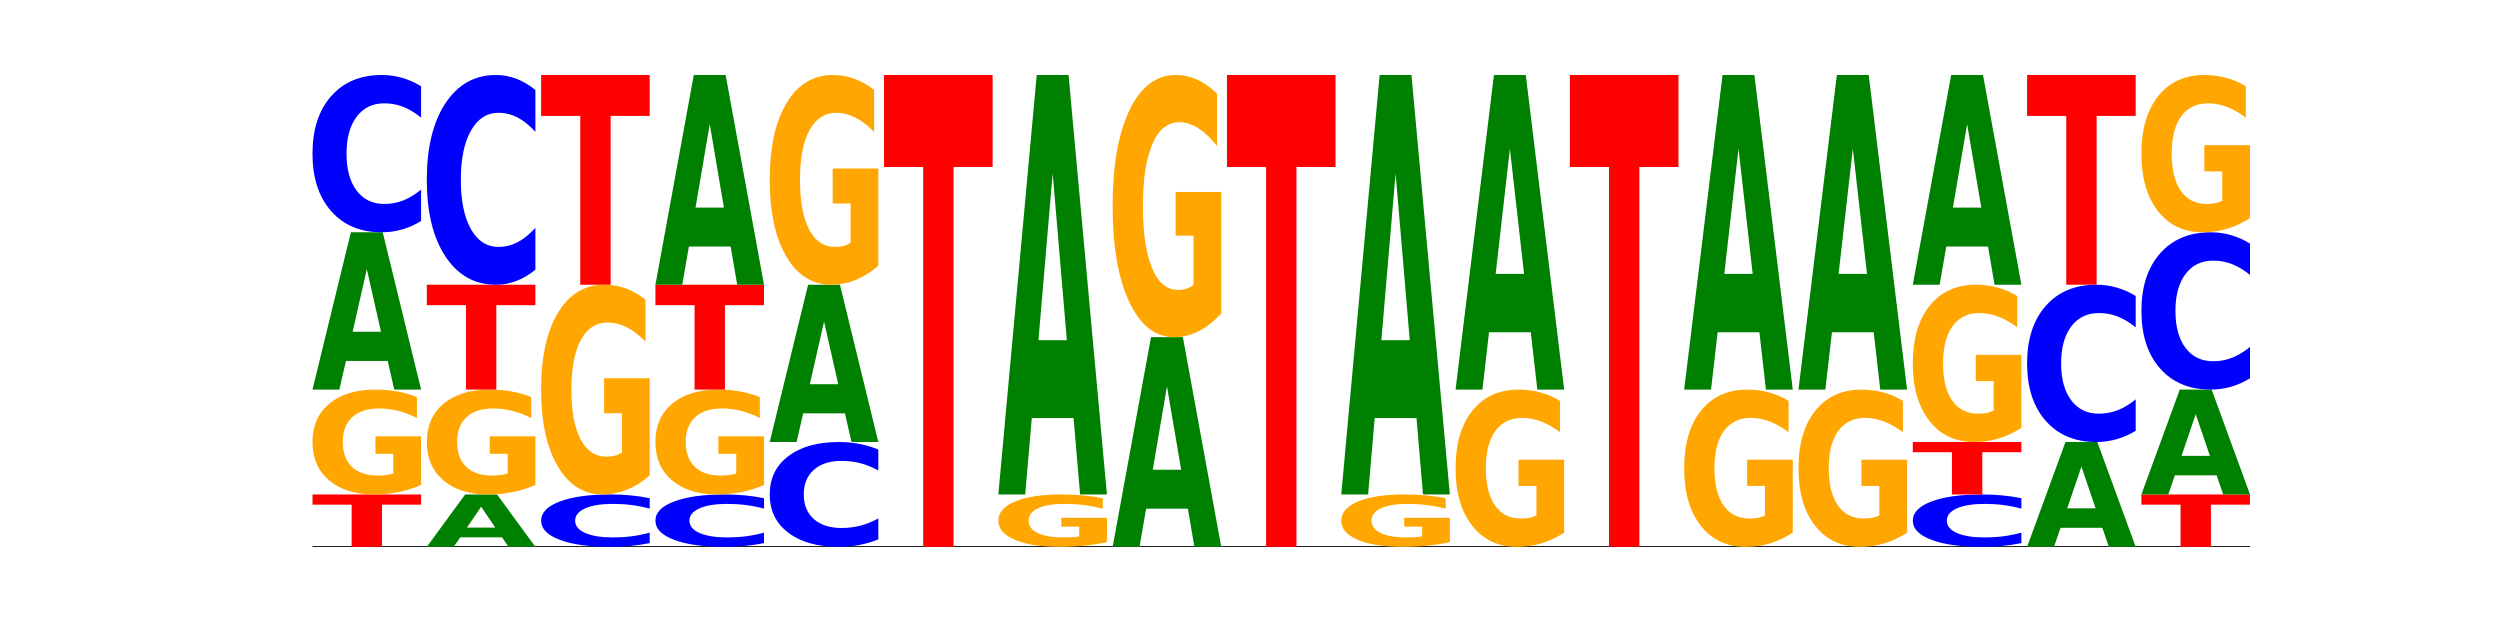 <?xml version="1.0" encoding="utf-8" standalone="no"?>
<!DOCTYPE svg PUBLIC "-//W3C//DTD SVG 1.1//EN"
  "http://www.w3.org/Graphics/SVG/1.1/DTD/svg11.dtd">
<!-- Created with matplotlib (https://matplotlib.org/) -->
<svg height="180pt" version="1.1" viewBox="0 0 720 180" width="720pt" xmlns="http://www.w3.org/2000/svg" xmlns:xlink="http://www.w3.org/1999/xlink">
 <defs>
  <style type="text/css">*{stroke-linecap:butt;stroke-linejoin:round;}</style>
 </defs>
 <g id="figure_1">
  <g id="patch_1">
   <path d="M 0 180 
L 720 180 
L 720 0 
L 0 0 
z
" style="fill:none;"/>
  </g>
  <g id="axes_1">
   <g id="line2d_1">
    <path clip-path="url(#p19bfd2a192)" d="M 90 157.5 
L 648 157.5 
" style="fill:none;stroke:#000000;stroke-linecap:square;stroke-width:0.5;"/>
   </g>
   <g id="patch_2">
    <path clip-path="url(#p19bfd2a192)" d="M 90 142.4 
L 121.274 142.4 
L 121.274 145.345 
L 110.023 145.345 
L 110.023 157.5 
L 101.273 157.5 
L 101.273 145.345 
L 90 145.345 
z
" style="fill:#ff0000;"/>
   </g>
   <g id="patch_3">
    <path clip-path="url(#p19bfd2a192)" d="M 121.274 139.668 
Q 118.12 141.034 114.728 141.72 
Q 111.336 142.4 107.719 142.4 
Q 99.546 142.4 94.773 138.333 
Q 90 134.265 90 127.309 
Q 90 120.272 94.857 116.236 
Q 99.722 112.2 108.181 112.2 
Q 111.441 112.2 114.427 112.749 
Q 117.419 113.292 120.069 114.365 
L 120.069 120.385 
Q 117.335 119.006 114.63 118.326 
Q 111.924 117.64 109.205 117.64 
Q 104.172 117.64 101.446 120.148 
Q 98.719 122.649 98.719 127.309 
Q 98.719 131.926 101.348 134.446 
Q 103.976 136.96 108.812 136.96 
Q 110.13 136.96 111.258 136.817 
Q 112.387 136.667 113.284 136.355 
L 113.284 130.703 
L 108.132 130.703 
L 108.132 125.669 
L 121.274 125.669 
z
" style="fill:#ffa600;"/>
   </g>
   <g id="patch_4">
    <path clip-path="url(#p19bfd2a192)" d="M 111.664 103.948 
L 99.636 103.948 
L 97.737 112.2 
L 90 112.2 
L 101.049 66.9 
L 110.225 66.9 
L 121.274 112.2 
L 113.544 112.2 
z
M 101.554 95.54 
L 109.726 95.54 
L 105.647 77.521 
z
" style="fill:#008000;"/>
   </g>
   <g id="patch_5">
    <path clip-path="url(#p19bfd2a192)" d="M 121.274 63.653 
Q 118.658 65.262 115.829 66.077 
Q 113.001 66.9 109.92 66.9 
Q 100.732 66.9 95.366 60.799 
Q 90 54.698 90 44.264 
Q 90 33.793 95.366 27.701 
Q 100.732 21.6 109.92 21.6 
Q 113.001 21.6 115.829 22.423 
Q 118.658 23.238 121.274 24.847 
L 121.274 33.877 
Q 118.635 31.744 116.074 30.752 
Q 113.513 29.76 110.684 29.76 
Q 105.61 29.76 102.702 33.624 
Q 99.802 37.48 99.802 44.264 
Q 99.802 51.02 102.702 54.885 
Q 105.61 58.74 110.684 58.74 
Q 113.513 58.74 116.074 57.748 
Q 118.635 56.747 121.274 54.614 
z
" style="fill:#0000ff;"/>
   </g>
   <g id="patch_6">
    <path clip-path="url(#p19bfd2a192)" d="M 144.584 154.749 
L 132.557 154.749 
L 130.657 157.5 
L 122.92 157.5 
L 133.97 142.4 
L 143.145 142.4 
L 154.195 157.5 
L 146.464 157.5 
z
M 134.475 151.947 
L 142.647 151.947 
L 138.567 145.94 
z
" style="fill:#008000;"/>
   </g>
   <g id="patch_7">
    <path clip-path="url(#p19bfd2a192)" d="M 154.195 139.668 
Q 151.041 141.034 147.648 141.72 
Q 144.256 142.4 140.639 142.4 
Q 132.467 142.4 127.694 138.333 
Q 122.92 134.265 122.92 127.309 
Q 122.92 120.272 127.778 116.236 
Q 132.642 112.2 141.102 112.2 
Q 144.361 112.2 147.347 112.749 
Q 150.34 113.292 152.989 114.365 
L 152.989 120.385 
Q 150.256 119.006 147.55 118.326 
Q 144.845 117.64 142.125 117.64 
Q 137.093 117.64 134.366 120.148 
Q 131.64 122.649 131.64 127.309 
Q 131.64 131.926 134.268 134.446 
Q 136.896 136.96 141.733 136.96 
Q 143.05 136.96 144.179 136.817 
Q 145.307 136.667 146.204 136.355 
L 146.204 130.703 
L 141.053 130.703 
L 141.053 125.669 
L 154.195 125.669 
z
" style="fill:#ffa600;"/>
   </g>
   <g id="patch_8">
    <path clip-path="url(#p19bfd2a192)" d="M 122.92 82 
L 154.195 82 
L 154.195 87.89 
L 142.943 87.89 
L 142.943 112.2 
L 134.194 112.2 
L 134.194 87.89 
L 122.92 87.89 
z
" style="fill:#ff0000;"/>
   </g>
   <g id="patch_9">
    <path clip-path="url(#p19bfd2a192)" d="M 154.195 77.671 
Q 151.579 79.817 148.75 80.902 
Q 145.921 82 142.84 82 
Q 133.652 82 128.286 73.865 
Q 122.92 65.73 122.92 51.819 
Q 122.92 37.857 128.286 29.735 
Q 133.652 21.6 142.84 21.6 
Q 145.921 21.6 148.75 22.698 
Q 151.579 23.783 154.195 25.929 
L 154.195 37.97 
Q 151.555 35.125 148.994 33.802 
Q 146.433 32.48 143.604 32.48 
Q 138.53 32.48 135.622 37.633 
Q 132.723 42.773 132.723 51.819 
Q 132.723 60.827 135.622 65.98 
Q 138.53 71.12 143.604 71.12 
Q 146.433 71.12 148.994 69.798 
Q 151.555 68.463 154.195 65.618 
z
" style="fill:#0000ff;"/>
   </g>
   <g id="patch_10">
    <path clip-path="url(#p19bfd2a192)" d="M 187.115 156.418 
Q 184.499 156.954 181.67 157.226 
Q 178.841 157.5 175.76 157.5 
Q 166.573 157.5 161.207 155.466 
Q 155.841 153.433 155.841 149.955 
Q 155.841 146.464 161.207 144.434 
Q 166.573 142.4 175.76 142.4 
Q 178.841 142.4 181.67 142.674 
Q 184.499 142.946 187.115 143.482 
L 187.115 146.492 
Q 184.475 145.781 181.914 145.451 
Q 179.354 145.12 176.525 145.12 
Q 171.45 145.12 168.543 146.408 
Q 165.643 147.693 165.643 149.955 
Q 165.643 152.207 168.543 153.495 
Q 171.45 154.78 176.525 154.78 
Q 179.354 154.78 181.914 154.449 
Q 184.475 154.116 187.115 153.405 
z
" style="fill:#0000ff;"/>
   </g>
   <g id="patch_11">
    <path clip-path="url(#p19bfd2a192)" d="M 187.115 136.935 
Q 183.961 139.668 180.569 141.04 
Q 177.176 142.4 173.56 142.4 
Q 165.387 142.4 160.614 134.265 
Q 155.841 126.13 155.841 112.219 
Q 155.841 98.145 160.698 90.072 
Q 165.562 82 174.022 82 
Q 177.281 82 180.267 83.098 
Q 183.26 84.183 185.909 86.329 
L 185.909 98.37 
Q 183.176 95.612 180.47 94.252 
Q 177.765 92.88 175.045 92.88 
Q 170.013 92.88 167.286 97.895 
Q 164.56 102.899 164.56 112.219 
Q 164.56 121.452 167.188 126.492 
Q 169.817 131.52 174.653 131.52 
Q 175.971 131.52 177.099 131.233 
Q 178.228 130.934 179.125 130.31 
L 179.125 119.006 
L 173.973 119.006 
L 173.973 108.937 
L 187.115 108.937 
z
" style="fill:#ffa600;"/>
   </g>
   <g id="patch_12">
    <path clip-path="url(#p19bfd2a192)" d="M 155.841 21.6 
L 187.115 21.6 
L 187.115 33.38 
L 175.864 33.38 
L 175.864 82 
L 167.114 82 
L 167.114 33.38 
L 155.841 33.38 
z
" style="fill:#ff0000;"/>
   </g>
   <g id="patch_13">
    <path clip-path="url(#p19bfd2a192)" d="M 220.035 156.418 
Q 217.419 156.954 214.591 157.226 
Q 211.762 157.5 208.681 157.5 
Q 199.493 157.5 194.127 155.466 
Q 188.761 153.433 188.761 149.955 
Q 188.761 146.464 194.127 144.434 
Q 199.493 142.4 208.681 142.4 
Q 211.762 142.4 214.591 142.674 
Q 217.419 142.946 220.035 143.482 
L 220.035 146.492 
Q 217.396 145.781 214.835 145.451 
Q 212.274 145.12 209.445 145.12 
Q 204.371 145.12 201.463 146.408 
Q 198.563 147.693 198.563 149.955 
Q 198.563 152.207 201.463 153.495 
Q 204.371 154.78 209.445 154.78 
Q 212.274 154.78 214.835 154.449 
Q 217.396 154.116 220.035 153.405 
z
" style="fill:#0000ff;"/>
   </g>
   <g id="patch_14">
    <path clip-path="url(#p19bfd2a192)" d="M 220.035 139.668 
Q 216.881 141.034 213.489 141.72 
Q 210.097 142.4 206.48 142.4 
Q 198.307 142.4 193.534 138.333 
Q 188.761 134.265 188.761 127.309 
Q 188.761 120.272 193.618 116.236 
Q 198.483 112.2 206.943 112.2 
Q 210.202 112.2 213.188 112.749 
Q 216.18 113.292 218.83 114.365 
L 218.83 120.385 
Q 216.096 119.006 213.391 118.326 
Q 210.685 117.64 207.966 117.64 
Q 202.933 117.64 200.207 120.148 
Q 197.48 122.649 197.48 127.309 
Q 197.48 131.926 200.109 134.446 
Q 202.737 136.96 207.573 136.96 
Q 208.891 136.96 210.019 136.817 
Q 211.148 136.667 212.045 136.355 
L 212.045 130.703 
L 206.893 130.703 
L 206.893 125.669 
L 220.035 125.669 
z
" style="fill:#ffa600;"/>
   </g>
   <g id="patch_15">
    <path clip-path="url(#p19bfd2a192)" d="M 188.761 82 
L 220.035 82 
L 220.035 87.89 
L 208.784 87.89 
L 208.784 112.2 
L 200.034 112.2 
L 200.034 87.89 
L 188.761 87.89 
z
" style="fill:#ff0000;"/>
   </g>
   <g id="patch_16">
    <path clip-path="url(#p19bfd2a192)" d="M 210.425 70.997 
L 198.397 70.997 
L 196.498 82 
L 188.761 82 
L 199.81 21.6 
L 208.986 21.6 
L 220.035 82 
L 212.305 82 
z
M 200.315 59.787 
L 208.487 59.787 
L 204.408 35.762 
z
" style="fill:#008000;"/>
   </g>
   <g id="patch_17">
    <path clip-path="url(#p19bfd2a192)" d="M 252.956 155.335 
Q 250.34 156.408 247.511 156.951 
Q 244.682 157.5 241.601 157.5 
Q 232.414 157.5 227.047 153.433 
Q 221.681 149.365 221.681 142.409 
Q 221.681 135.429 227.047 131.367 
Q 232.414 127.3 241.601 127.3 
Q 244.682 127.3 247.511 127.849 
Q 250.34 128.392 252.956 129.465 
L 252.956 135.485 
Q 250.316 134.062 247.755 133.401 
Q 245.194 132.74 242.366 132.74 
Q 237.291 132.74 234.383 135.316 
Q 231.484 137.887 231.484 142.409 
Q 231.484 146.913 234.383 149.49 
Q 237.291 152.06 242.366 152.06 
Q 245.194 152.06 247.755 151.399 
Q 250.316 150.731 252.956 149.309 
z
" style="fill:#0000ff;"/>
   </g>
   <g id="patch_18">
    <path clip-path="url(#p19bfd2a192)" d="M 243.345 119.048 
L 231.318 119.048 
L 229.418 127.3 
L 221.681 127.3 
L 232.731 82 
L 241.906 82 
L 252.956 127.3 
L 245.225 127.3 
z
M 233.236 110.64 
L 241.408 110.64 
L 237.328 92.621 
z
" style="fill:#008000;"/>
   </g>
   <g id="patch_19">
    <path clip-path="url(#p19bfd2a192)" d="M 252.956 76.535 
Q 249.802 79.268 246.409 80.64 
Q 243.017 82 239.4 82 
Q 231.228 82 226.455 73.865 
Q 221.681 65.73 221.681 51.819 
Q 221.681 37.745 226.539 29.672 
Q 231.403 21.6 239.863 21.6 
Q 243.122 21.6 246.108 22.698 
Q 249.101 23.783 251.75 25.929 
L 251.75 37.97 
Q 249.017 35.212 246.311 33.852 
Q 243.606 32.48 240.886 32.48 
Q 235.854 32.48 233.127 37.495 
Q 230.401 42.499 230.401 51.819 
Q 230.401 61.052 233.029 66.092 
Q 235.657 71.12 240.494 71.12 
Q 241.811 71.12 242.94 70.833 
Q 244.068 70.534 244.965 69.91 
L 244.965 58.606 
L 239.814 58.606 
L 239.814 48.537 
L 252.956 48.537 
z
" style="fill:#ffa600;"/>
   </g>
   <g id="patch_20">
    <path clip-path="url(#p19bfd2a192)" d="M 254.602 21.6 
L 285.876 21.6 
L 285.876 48.104 
L 274.625 48.104 
L 274.625 157.5 
L 265.875 157.5 
L 265.875 48.104 
L 254.602 48.104 
z
" style="fill:#ff0000;"/>
   </g>
   <g id="patch_21">
    <path clip-path="url(#p19bfd2a192)" d="M 318.796 156.134 
Q 315.642 156.817 312.25 157.16 
Q 308.858 157.5 305.241 157.5 
Q 297.068 157.5 292.295 155.466 
Q 287.522 153.433 287.522 149.955 
Q 287.522 146.436 292.379 144.418 
Q 297.244 142.4 305.704 142.4 
Q 308.963 142.4 311.949 142.674 
Q 314.941 142.946 317.591 143.482 
L 317.591 146.492 
Q 314.857 145.803 312.152 145.463 
Q 309.446 145.12 306.727 145.12 
Q 301.694 145.12 298.968 146.374 
Q 296.241 147.625 296.241 149.955 
Q 296.241 152.263 298.87 153.523 
Q 301.498 154.78 306.334 154.78 
Q 307.652 154.78 308.781 154.708 
Q 309.909 154.633 310.806 154.478 
L 310.806 151.652 
L 305.655 151.652 
L 305.655 149.134 
L 318.796 149.134 
z
" style="fill:#ffa600;"/>
   </g>
   <g id="patch_22">
    <path clip-path="url(#p19bfd2a192)" d="M 309.186 120.394 
L 297.158 120.394 
L 295.259 142.4 
L 287.522 142.4 
L 298.571 21.6 
L 307.747 21.6 
L 318.796 142.4 
L 311.066 142.4 
z
M 299.077 97.974 
L 307.248 97.974 
L 303.169 49.923 
z
" style="fill:#008000;"/>
   </g>
   <g id="patch_23">
    <path clip-path="url(#p19bfd2a192)" d="M 342.106 146.497 
L 330.079 146.497 
L 328.18 157.5 
L 320.442 157.5 
L 331.492 97.1 
L 340.668 97.1 
L 351.717 157.5 
L 343.986 157.5 
z
M 331.997 135.287 
L 340.169 135.287 
L 336.089 111.262 
z
" style="fill:#008000;"/>
   </g>
   <g id="patch_24">
    <path clip-path="url(#p19bfd2a192)" d="M 351.717 90.269 
Q 348.563 93.684 345.17 95.4 
Q 341.778 97.1 338.161 97.1 
Q 329.989 97.1 325.216 86.931 
Q 320.442 76.763 320.442 59.373 
Q 320.442 41.781 325.3 31.691 
Q 330.164 21.6 338.624 21.6 
Q 341.883 21.6 344.869 22.972 
Q 347.862 24.329 350.511 27.012 
L 350.511 42.062 
Q 347.778 38.615 345.072 36.915 
Q 342.367 35.2 339.647 35.2 
Q 334.615 35.2 331.888 41.469 
Q 329.162 47.723 329.162 59.373 
Q 329.162 70.914 331.79 77.215 
Q 334.419 83.5 339.255 83.5 
Q 340.572 83.5 341.701 83.142 
Q 342.829 82.767 343.727 81.988 
L 343.727 67.858 
L 338.575 67.858 
L 338.575 55.272 
L 351.717 55.272 
z
" style="fill:#ffa600;"/>
   </g>
   <g id="patch_25">
    <path clip-path="url(#p19bfd2a192)" d="M 353.363 21.6 
L 384.637 21.6 
L 384.637 48.104 
L 373.386 48.104 
L 373.386 157.5 
L 364.636 157.5 
L 364.636 48.104 
L 353.363 48.104 
z
" style="fill:#ff0000;"/>
   </g>
   <g id="patch_26">
    <path clip-path="url(#p19bfd2a192)" d="M 417.558 156.134 
Q 414.403 156.817 411.011 157.16 
Q 407.619 157.5 404.002 157.5 
Q 395.829 157.5 391.056 155.466 
Q 386.283 153.433 386.283 149.955 
Q 386.283 146.436 391.14 144.418 
Q 396.005 142.4 404.465 142.4 
Q 407.724 142.4 410.71 142.674 
Q 413.703 142.946 416.352 143.482 
L 416.352 146.492 
Q 413.618 145.803 410.913 145.463 
Q 408.207 145.12 405.488 145.12 
Q 400.455 145.12 397.729 146.374 
Q 395.002 147.625 395.002 149.955 
Q 395.002 152.263 397.631 153.523 
Q 400.259 154.78 405.095 154.78 
Q 406.413 154.78 407.542 154.708 
Q 408.67 154.633 409.567 154.478 
L 409.567 151.652 
L 404.416 151.652 
L 404.416 149.134 
L 417.558 149.134 
z
" style="fill:#ffa600;"/>
   </g>
   <g id="patch_27">
    <path clip-path="url(#p19bfd2a192)" d="M 407.947 120.394 
L 395.919 120.394 
L 394.02 142.4 
L 386.283 142.4 
L 397.332 21.6 
L 406.508 21.6 
L 417.558 142.4 
L 409.827 142.4 
z
M 397.838 97.974 
L 406.009 97.974 
L 401.93 49.923 
z
" style="fill:#008000;"/>
   </g>
   <g id="patch_28">
    <path clip-path="url(#p19bfd2a192)" d="M 450.478 153.401 
Q 447.324 155.451 443.931 156.48 
Q 440.539 157.5 436.922 157.5 
Q 428.75 157.5 423.977 151.399 
Q 419.204 145.298 419.204 134.864 
Q 419.204 124.309 424.061 118.254 
Q 428.925 112.2 437.385 112.2 
Q 440.644 112.2 443.63 113.023 
Q 446.623 113.838 449.272 115.447 
L 449.272 124.477 
Q 446.539 122.409 443.833 121.389 
Q 441.128 120.36 438.408 120.36 
Q 433.376 120.36 430.649 124.122 
Q 427.923 127.874 427.923 134.864 
Q 427.923 141.789 430.551 145.569 
Q 433.18 149.34 438.016 149.34 
Q 439.334 149.34 440.462 149.125 
Q 441.59 148.9 442.488 148.433 
L 442.488 139.955 
L 437.336 139.955 
L 437.336 132.403 
L 450.478 132.403 
z
" style="fill:#ffa600;"/>
   </g>
   <g id="patch_29">
    <path clip-path="url(#p19bfd2a192)" d="M 440.867 95.695 
L 428.84 95.695 
L 426.941 112.2 
L 419.204 112.2 
L 430.253 21.6 
L 439.429 21.6 
L 450.478 112.2 
L 442.747 112.2 
z
M 430.758 78.88 
L 438.93 78.88 
L 434.85 42.842 
z
" style="fill:#008000;"/>
   </g>
   <g id="patch_30">
    <path clip-path="url(#p19bfd2a192)" d="M 452.124 21.6 
L 483.398 21.6 
L 483.398 48.104 
L 472.147 48.104 
L 472.147 157.5 
L 463.397 157.5 
L 463.397 48.104 
L 452.124 48.104 
z
" style="fill:#ff0000;"/>
   </g>
   <g id="patch_31">
    <path clip-path="url(#p19bfd2a192)" d="M 516.319 153.401 
Q 513.165 155.451 509.772 156.48 
Q 506.38 157.5 502.763 157.5 
Q 494.591 157.5 489.817 151.399 
Q 485.044 145.298 485.044 134.864 
Q 485.044 124.309 489.902 118.254 
Q 494.766 112.2 503.226 112.2 
Q 506.485 112.2 509.471 113.023 
Q 512.464 113.838 515.113 115.447 
L 515.113 124.477 
Q 512.38 122.409 509.674 121.389 
Q 506.969 120.36 504.249 120.36 
Q 499.217 120.36 496.49 124.122 
Q 493.763 127.874 493.763 134.864 
Q 493.763 141.789 496.392 145.569 
Q 499.02 149.34 503.857 149.34 
Q 505.174 149.34 506.303 149.125 
Q 507.431 148.9 508.328 148.433 
L 508.328 139.955 
L 503.177 139.955 
L 503.177 132.403 
L 516.319 132.403 
z
" style="fill:#ffa600;"/>
   </g>
   <g id="patch_32">
    <path clip-path="url(#p19bfd2a192)" d="M 506.708 95.695 
L 494.68 95.695 
L 492.781 112.2 
L 485.044 112.2 
L 496.094 21.6 
L 505.269 21.6 
L 516.319 112.2 
L 508.588 112.2 
z
M 496.599 78.88 
L 504.771 78.88 
L 500.691 42.842 
z
" style="fill:#008000;"/>
   </g>
   <g id="patch_33">
    <path clip-path="url(#p19bfd2a192)" d="M 549.239 153.401 
Q 546.085 155.451 542.692 156.48 
Q 539.3 157.5 535.683 157.5 
Q 527.511 157.5 522.738 151.399 
Q 517.965 145.298 517.965 134.864 
Q 517.965 124.309 522.822 118.254 
Q 527.686 112.2 536.146 112.2 
Q 539.405 112.2 542.391 113.023 
Q 545.384 113.838 548.033 115.447 
L 548.033 124.477 
Q 545.3 122.409 542.594 121.389 
Q 539.889 120.36 537.169 120.36 
Q 532.137 120.36 529.41 124.122 
Q 526.684 127.874 526.684 134.864 
Q 526.684 141.789 529.312 145.569 
Q 531.941 149.34 536.777 149.34 
Q 538.095 149.34 539.223 149.125 
Q 540.351 148.9 541.249 148.433 
L 541.249 139.955 
L 536.097 139.955 
L 536.097 132.403 
L 549.239 132.403 
z
" style="fill:#ffa600;"/>
   </g>
   <g id="patch_34">
    <path clip-path="url(#p19bfd2a192)" d="M 539.628 95.695 
L 527.601 95.695 
L 525.702 112.2 
L 517.965 112.2 
L 529.014 21.6 
L 538.19 21.6 
L 549.239 112.2 
L 541.508 112.2 
z
M 529.519 78.88 
L 537.691 78.88 
L 533.611 42.842 
z
" style="fill:#008000;"/>
   </g>
   <g id="patch_35">
    <path clip-path="url(#p19bfd2a192)" d="M 582.159 156.418 
Q 579.543 156.954 576.714 157.226 
Q 573.886 157.5 570.805 157.5 
Q 561.617 157.5 556.251 155.466 
Q 550.885 153.433 550.885 149.955 
Q 550.885 146.464 556.251 144.434 
Q 561.617 142.4 570.805 142.4 
Q 573.886 142.4 576.714 142.674 
Q 579.543 142.946 582.159 143.482 
L 582.159 146.492 
Q 579.52 145.781 576.959 145.451 
Q 574.398 145.12 571.569 145.12 
Q 566.495 145.12 563.587 146.408 
Q 560.687 147.693 560.687 149.955 
Q 560.687 152.207 563.587 153.495 
Q 566.495 154.78 571.569 154.78 
Q 574.398 154.78 576.959 154.449 
Q 579.52 154.116 582.159 153.405 
z
" style="fill:#0000ff;"/>
   </g>
   <g id="patch_36">
    <path clip-path="url(#p19bfd2a192)" d="M 550.885 127.3 
L 582.159 127.3 
L 582.159 130.245 
L 570.908 130.245 
L 570.908 142.4 
L 562.158 142.4 
L 562.158 130.245 
L 550.885 130.245 
z
" style="fill:#ff0000;"/>
   </g>
   <g id="patch_37">
    <path clip-path="url(#p19bfd2a192)" d="M 582.159 123.201 
Q 579.005 125.251 575.613 126.28 
Q 572.22 127.3 568.604 127.3 
Q 560.431 127.3 555.658 121.199 
Q 550.885 115.098 550.885 104.664 
Q 550.885 94.109 555.742 88.054 
Q 560.606 82 569.066 82 
Q 572.326 82 575.311 82.823 
Q 578.304 83.638 580.954 85.247 
L 580.954 94.277 
Q 578.22 92.209 575.515 91.189 
Q 572.809 90.16 570.09 90.16 
Q 565.057 90.16 562.331 93.922 
Q 559.604 97.674 559.604 104.664 
Q 559.604 111.589 562.233 115.369 
Q 564.861 119.14 569.697 119.14 
Q 571.015 119.14 572.143 118.925 
Q 573.272 118.7 574.169 118.233 
L 574.169 109.755 
L 569.017 109.755 
L 569.017 102.203 
L 582.159 102.203 
z
" style="fill:#ffa600;"/>
   </g>
   <g id="patch_38">
    <path clip-path="url(#p19bfd2a192)" d="M 572.549 70.997 
L 560.521 70.997 
L 558.622 82 
L 550.885 82 
L 561.934 21.6 
L 571.11 21.6 
L 582.159 82 
L 574.429 82 
z
M 562.439 59.787 
L 570.611 59.787 
L 566.532 35.762 
z
" style="fill:#008000;"/>
   </g>
   <g id="patch_39">
    <path clip-path="url(#p19bfd2a192)" d="M 605.469 151.999 
L 593.441 151.999 
L 591.542 157.5 
L 583.805 157.5 
L 594.855 127.3 
L 604.03 127.3 
L 615.08 157.5 
L 607.349 157.5 
z
M 595.36 146.393 
L 603.532 146.393 
L 599.452 134.381 
z
" style="fill:#008000;"/>
   </g>
   <g id="patch_40">
    <path clip-path="url(#p19bfd2a192)" d="M 615.08 124.053 
Q 612.464 125.662 609.635 126.477 
Q 606.806 127.3 603.725 127.3 
Q 594.537 127.3 589.171 121.199 
Q 583.805 115.098 583.805 104.664 
Q 583.805 94.193 589.171 88.101 
Q 594.537 82 603.725 82 
Q 606.806 82 609.635 82.823 
Q 612.464 83.638 615.08 85.247 
L 615.08 94.277 
Q 612.44 92.144 609.879 91.152 
Q 607.318 90.16 604.489 90.16 
Q 599.415 90.16 596.507 94.024 
Q 593.608 97.88 593.608 104.664 
Q 593.608 111.42 596.507 115.285 
Q 599.415 119.14 604.489 119.14 
Q 607.318 119.14 609.879 118.148 
Q 612.44 117.147 615.08 115.014 
z
" style="fill:#0000ff;"/>
   </g>
   <g id="patch_41">
    <path clip-path="url(#p19bfd2a192)" d="M 583.805 21.6 
L 615.08 21.6 
L 615.08 33.38 
L 603.828 33.38 
L 603.828 82 
L 595.079 82 
L 595.079 33.38 
L 583.805 33.38 
z
" style="fill:#ff0000;"/>
   </g>
   <g id="patch_42">
    <path clip-path="url(#p19bfd2a192)" d="M 616.726 142.4 
L 648 142.4 
L 648 145.345 
L 636.749 145.345 
L 636.749 157.5 
L 627.999 157.5 
L 627.999 145.345 
L 616.726 145.345 
z
" style="fill:#ff0000;"/>
   </g>
   <g id="patch_43">
    <path clip-path="url(#p19bfd2a192)" d="M 638.389 136.899 
L 626.362 136.899 
L 624.463 142.4 
L 616.726 142.4 
L 627.775 112.2 
L 636.951 112.2 
L 648 142.4 
L 640.269 142.4 
z
M 628.28 131.293 
L 636.452 131.293 
L 632.372 119.281 
z
" style="fill:#008000;"/>
   </g>
   <g id="patch_44">
    <path clip-path="url(#p19bfd2a192)" d="M 648 108.953 
Q 645.384 110.562 642.555 111.377 
Q 639.726 112.2 636.645 112.2 
Q 627.458 112.2 622.092 106.099 
Q 616.726 99.998 616.726 89.564 
Q 616.726 79.093 622.092 73.001 
Q 627.458 66.9 636.645 66.9 
Q 639.726 66.9 642.555 67.723 
Q 645.384 68.538 648 70.147 
L 648 79.177 
Q 645.36 77.044 642.799 76.052 
Q 640.239 75.06 637.41 75.06 
Q 632.335 75.06 629.428 78.924 
Q 626.528 82.78 626.528 89.564 
Q 626.528 96.32 629.428 100.185 
Q 632.335 104.04 637.41 104.04 
Q 640.239 104.04 642.799 103.048 
Q 645.36 102.047 648 99.914 
z
" style="fill:#0000ff;"/>
   </g>
   <g id="patch_45">
    <path clip-path="url(#p19bfd2a192)" d="M 648 62.801 
Q 644.846 64.851 641.454 65.88 
Q 638.061 66.9 634.445 66.9 
Q 626.272 66.9 621.499 60.799 
Q 616.726 54.698 616.726 44.264 
Q 616.726 33.709 621.583 27.654 
Q 626.447 21.6 634.907 21.6 
Q 638.166 21.6 641.152 22.423 
Q 644.145 23.238 646.794 24.847 
L 646.794 33.877 
Q 644.061 31.809 641.355 30.789 
Q 638.65 29.76 635.93 29.76 
Q 630.898 29.76 628.171 33.522 
Q 625.445 37.274 625.445 44.264 
Q 625.445 51.189 628.073 54.969 
Q 630.702 58.74 635.538 58.74 
Q 636.856 58.74 637.984 58.525 
Q 639.113 58.3 640.01 57.833 
L 640.01 49.355 
L 634.858 49.355 
L 634.858 41.803 
L 648 41.803 
z
" style="fill:#ffa600;"/>
   </g>
  </g>
 </g>
 <defs>
  <clipPath id="p19bfd2a192">
   <rect height="135.9" width="558" x="90" y="21.6"/>
  </clipPath>
 </defs>
</svg>
